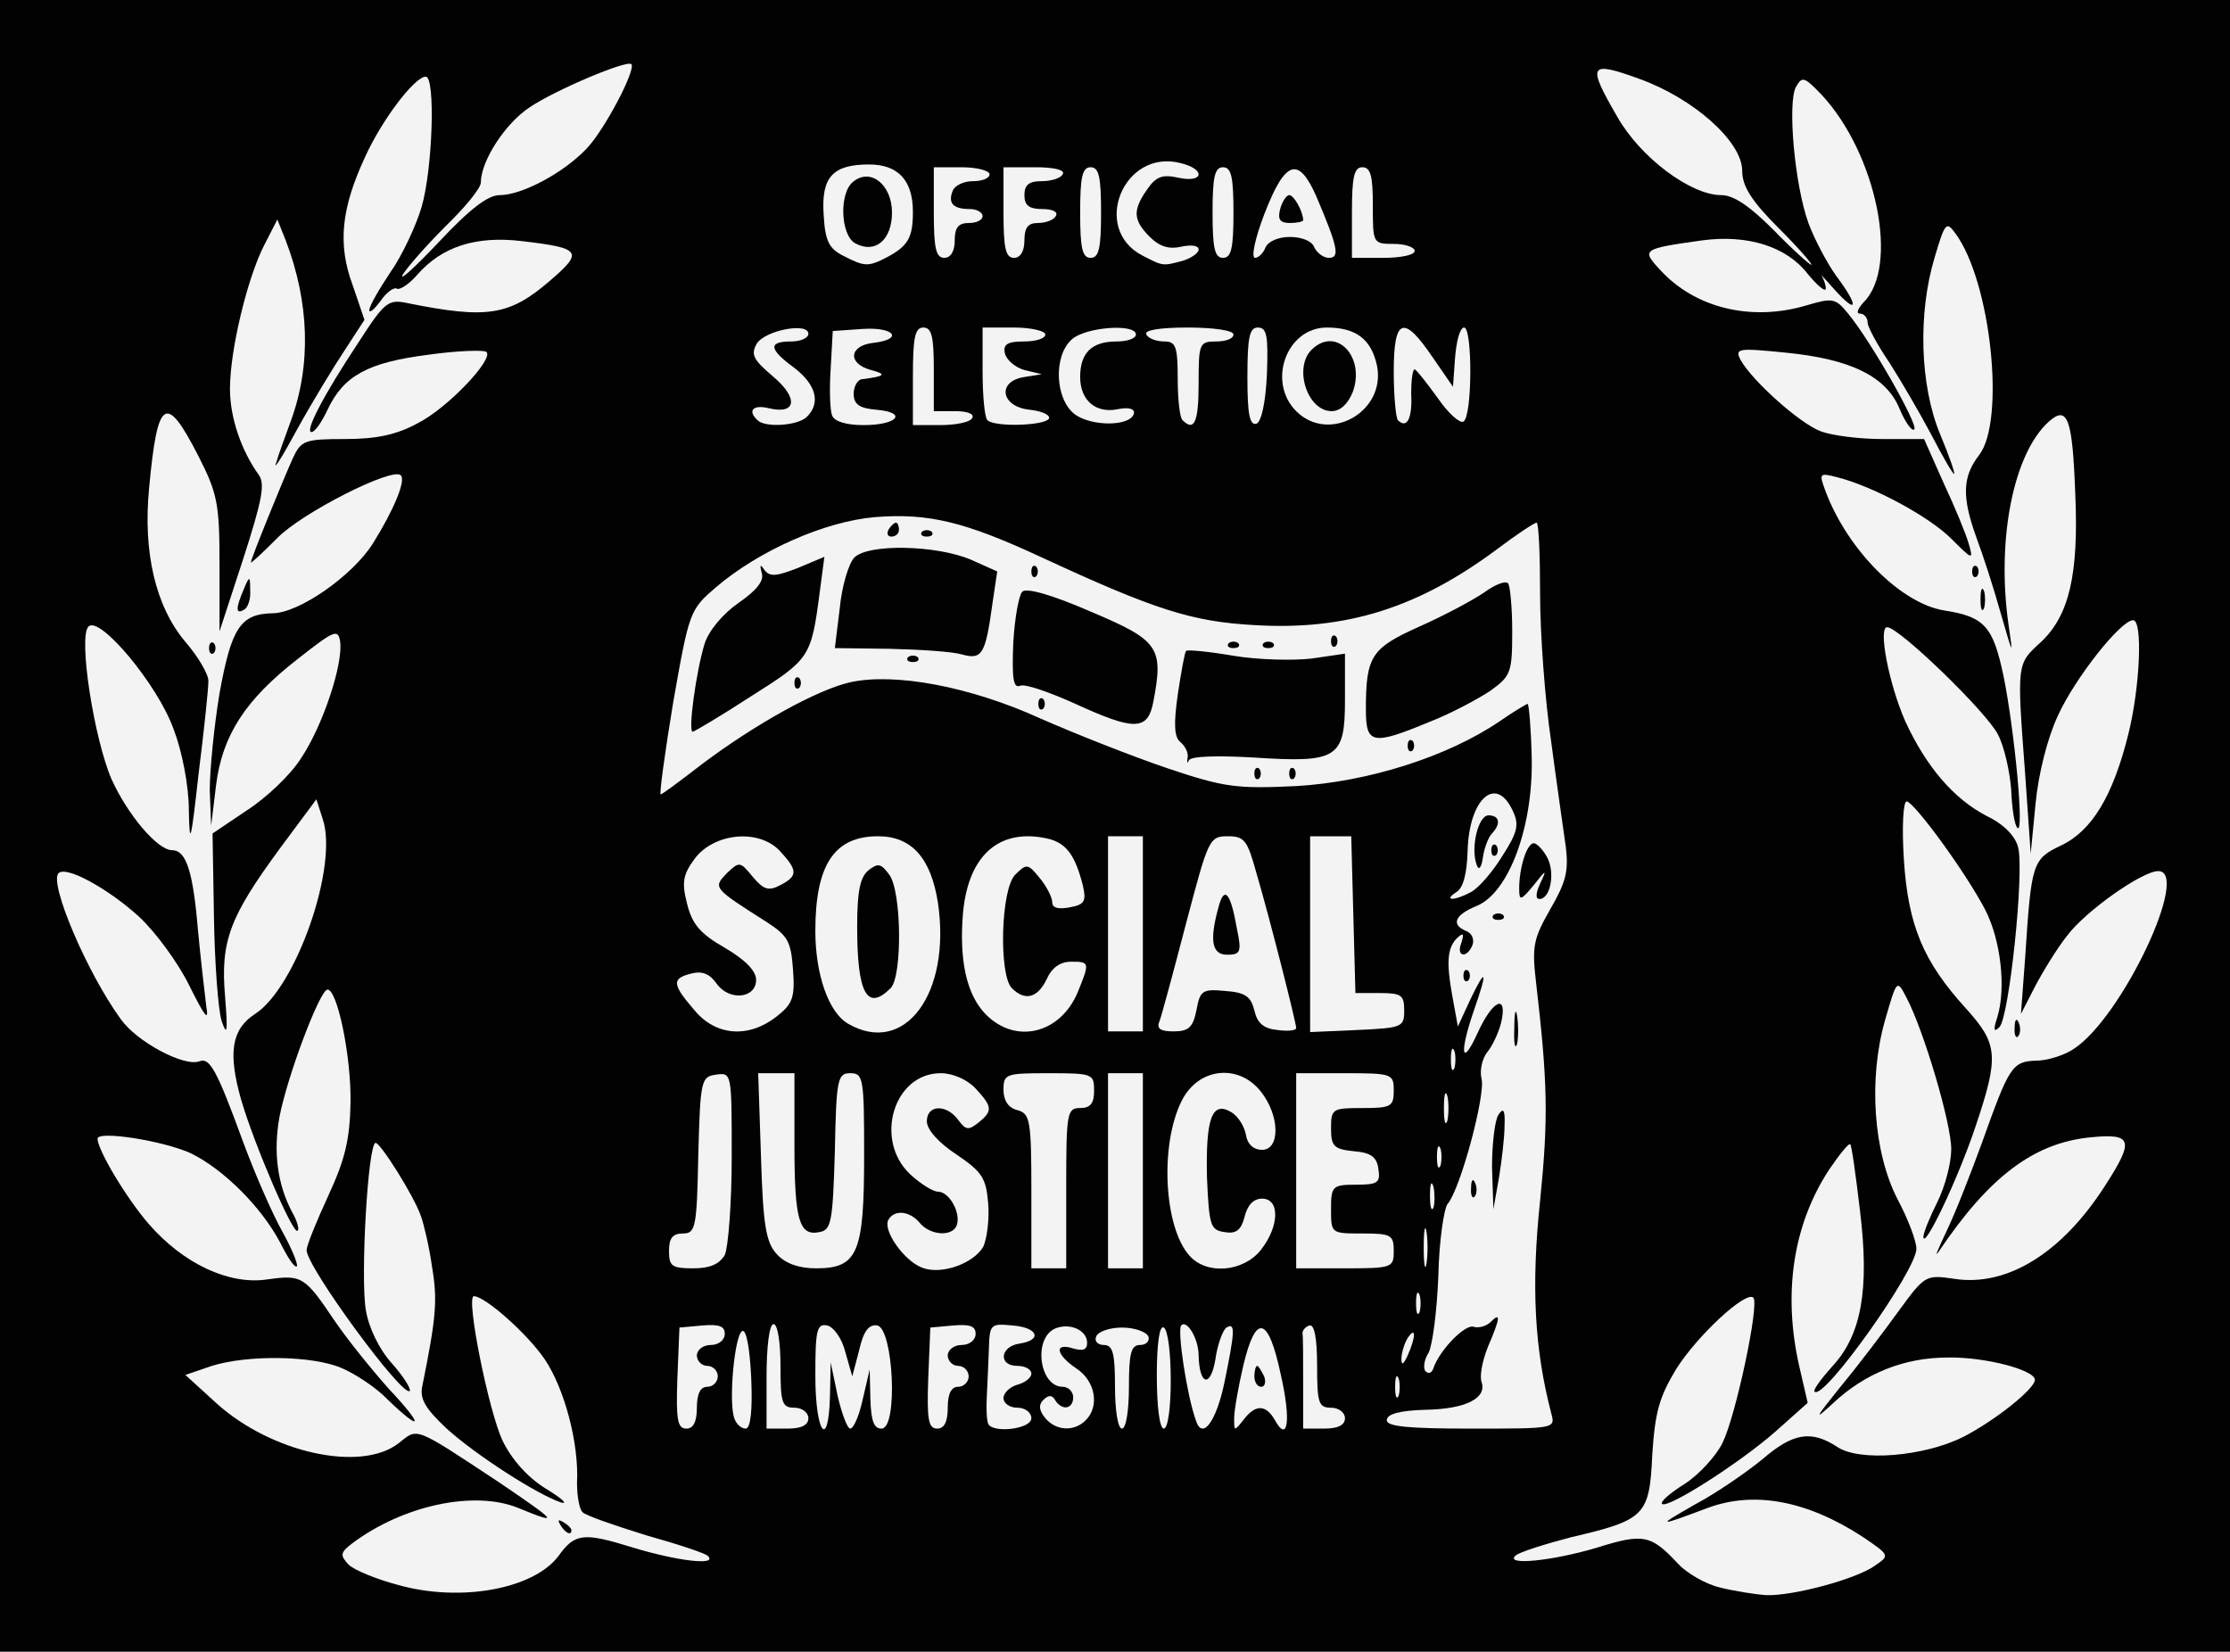 <!DOCTYPE svg PUBLIC "-//W3C//DTD SVG 20010904//EN" "http://www.w3.org/TR/2001/REC-SVG-20010904/DTD/svg10.dtd">
<svg version="1.0" xmlns="http://www.w3.org/2000/svg" width="320px" height="237px" viewBox="0 0 3200 2370" preserveAspectRatio="xMidYMid meet">
<rect x="0" y="0" width="3200" height="2370" fill="#808080" stroke="none"/>
<g id="layer101" fill="#020202" stroke="none">
 <path d="M0 1185 l0 -1185 1600 0 1600 0 0 1185 0 1185 -1600 0 -1600 0 0 -1185z"/>
 </g>
<g id="layer102" fill="#f3f3f3" stroke="none">
 <path d="M570 2274 c-30 -8 -62 -21 -70 -29 -12 -13 -12 -17 5 -30 73 -55 176 -77 239 -51 61 25 56 20 -28 -37 -124 -82 -116 -78 -144 -56 -54 42 -182 14 -261 -57 l-45 -41 38 -13 c51 -16 144 -15 186 3 19 8 50 28 67 46 50 48 51 37 1 -16 -24 -27 -59 -70 -78 -98 -43 -64 -47 -66 -97 -59 -55 8 -120 -23 -169 -79 -33 -38 -74 -107 -74 -123 0 -12 95 3 134 21 47 23 101 77 128 128 11 22 21 37 24 34 2 -2 -7 -25 -21 -50 -14 -25 -39 -82 -56 -128 -38 -104 -48 -122 -63 -116 -22 8 -90 -28 -113 -61 -48 -66 -103 -195 -89 -209 11 -11 71 22 115 62 24 22 57 67 73 100 22 44 28 52 24 29 -2 -17 -8 -67 -12 -110 -7 -84 -17 -114 -37 -114 -21 0 -64 -51 -87 -102 -25 -58 -48 -204 -33 -219 16 -16 99 83 122 147 12 31 22 81 22 117 1 53 3 46 14 -53 8 -63 14 -122 14 -132 1 -9 -14 -35 -33 -57 -43 -51 -61 -129 -52 -221 12 -129 24 -137 71 -45 27 53 30 68 30 155 l0 96 34 -104 c27 -84 32 -108 22 -121 -25 -35 -41 -82 -41 -123 0 -56 25 -159 49 -206 l19 -37 12 30 c34 89 37 179 7 260 -8 22 -18 49 -21 60 -4 11 10 -11 31 -50 21 -38 52 -89 68 -113 l28 -43 -17 -50 c-22 -59 -16 -111 18 -184 24 -53 71 -115 87 -115 14 0 10 132 -6 187 -8 27 -28 70 -45 94 -16 24 -30 48 -30 54 0 5 7 -1 16 -13 8 -12 19 -20 23 -18 4 3 18 -6 30 -20 35 -40 84 -56 150 -48 85 10 89 15 40 57 -58 50 -90 55 -204 32 -28 -6 -33 -2 -71 57 -51 77 -77 128 -67 128 5 0 15 -15 23 -32 23 -49 58 -68 145 -79 42 -6 80 -7 83 -4 11 10 -55 80 -98 102 -31 17 -60 23 -105 23 -58 0 -63 2 -75 28 -14 31 -60 144 -60 149 0 2 17 -14 38 -35 35 -36 165 -102 177 -90 8 7 -10 50 -40 98 -29 46 -106 100 -144 100 -46 1 -59 21 -76 115 -8 48 -14 111 -14 139 l2 51 7 -58 c9 -72 42 -123 118 -182 51 -40 57 -43 60 -25 5 32 -25 122 -56 168 -15 24 -50 57 -78 75 l-49 33 2 119 c1 66 6 134 11 150 8 23 9 16 5 -35 -7 -80 7 -115 79 -213 l52 -70 9 28 c23 67 -38 242 -97 280 -34 22 -39 56 -20 123 19 65 75 195 81 188 3 -2 -1 -15 -8 -27 -21 -40 -27 -86 -18 -136 11 -58 58 -183 69 -183 14 0 34 95 33 162 -1 54 -8 82 -32 134 -17 37 -31 71 -31 78 0 24 138 212 148 202 2 -3 -9 -21 -26 -40 -18 -20 -33 -51 -37 -76 -8 -46 3 -240 14 -240 7 0 55 76 65 105 4 11 12 44 16 73 8 48 6 72 -14 171 -4 18 4 32 35 61 42 38 129 94 164 106 11 3 1 -6 -22 -20 -26 -16 -49 -42 -62 -69 -20 -43 -53 -207 -41 -207 16 0 77 54 102 91 28 42 49 120 46 177 0 18 3 37 8 42 5 5 46 19 91 33 46 13 86 26 89 30 14 14 -45 7 -110 -13 -68 -21 -81 -20 -104 12 -35 48 -141 68 -232 42z m250 -78 c0 -3 -5 -8 -12 -12 -7 -4 -8 -3 -4 4 7 12 16 16 16 8z m-513 -1273 c-4 -3 -7 0 -7 7 0 7 3 10 7 7 3 -4 3 -10 0 -14z m52 -76 c0 -21 -1 -21 -9 -2 -12 28 -12 37 0 30 6 -3 10 -16 9 -28z"/>
 <path d="M2468 2278 c-21 -5 -48 -21 -60 -34 -39 -42 -50 -44 -117 -23 -64 19 -133 26 -116 11 6 -5 41 -16 79 -26 107 -25 113 -31 117 -119 4 -61 10 -82 34 -122 30 -48 100 -113 111 -103 9 9 -25 169 -44 208 -9 19 -34 46 -54 59 -21 13 -36 26 -33 29 7 8 112 -59 163 -104 l46 -41 -12 -52 c-24 -105 -9 -204 43 -283 15 -22 28 -38 30 -36 2 1 8 44 14 95 14 114 2 179 -40 224 -16 18 -28 34 -25 36 13 13 146 -174 146 -205 0 -11 -12 -43 -27 -71 -35 -68 -42 -173 -18 -257 17 -59 17 -59 31 -32 25 48 64 180 64 217 0 20 -9 54 -20 76 -11 22 -20 44 -20 50 1 19 50 -84 75 -159 34 -101 32 -118 -14 -169 -61 -67 -83 -119 -89 -214 -3 -46 -1 -83 4 -83 11 1 85 102 113 156 22 43 30 112 17 154 -6 18 -5 22 3 14 14 -13 36 -222 27 -258 -4 -16 -20 -33 -45 -45 -48 -25 -87 -71 -117 -136 -24 -55 -39 -135 -26 -135 17 0 143 122 159 154 9 17 17 53 19 79 1 27 5 52 9 55 10 10 -4 -139 -20 -218 -15 -71 -27 -85 -85 -94 -62 -10 -138 -86 -170 -170 -10 -27 -10 -28 17 -21 51 13 131 56 163 88 31 31 32 31 25 7 -4 -14 -20 -53 -36 -87 l-28 -63 -60 0 c-33 0 -72 -5 -88 -11 -30 -11 -98 -72 -115 -102 -9 -17 -5 -18 64 -11 93 9 145 34 164 81 8 19 18 33 21 29 6 -6 -62 -126 -95 -166 -18 -22 -22 -23 -59 -12 -80 24 -161 4 -211 -51 -27 -29 -25 -30 60 -42 66 -9 122 9 152 48 14 17 26 27 26 21 0 -5 -3 -14 -7 -20 -5 -5 4 4 19 21 34 38 36 25 3 -19 -13 -18 -31 -52 -40 -76 -20 -56 -30 -172 -18 -195 9 -16 12 -15 37 11 79 85 112 247 60 298 -8 9 -11 16 -5 16 6 0 11 6 11 13 0 6 14 32 31 57 16 25 43 71 60 103 16 31 31 57 33 57 2 0 -7 -26 -20 -57 -29 -70 -32 -173 -8 -253 15 -51 17 -53 30 -35 51 69 72 269 34 318 -24 31 -25 60 -4 118 9 24 25 73 35 109 18 62 18 63 11 15 -17 -121 7 -244 58 -290 27 -24 34 -5 38 105 5 115 -9 174 -50 212 -34 31 -34 29 -22 188 l8 115 7 -72 c4 -42 17 -94 32 -126 24 -53 90 -137 108 -137 14 0 10 96 -7 164 -22 88 -52 138 -96 159 -42 20 -43 25 -52 162 l-6 80 20 -39 c11 -21 31 -54 46 -73 27 -36 108 -93 131 -93 47 0 -52 210 -121 255 -13 9 -38 17 -54 17 -35 1 -39 9 -78 118 -15 41 -37 98 -50 125 -13 28 -19 41 -12 31 72 -107 136 -156 218 -164 60 -6 63 4 21 69 -62 97 -141 146 -217 134 -41 -6 -42 -5 -80 47 -21 29 -58 78 -83 108 -37 46 -39 50 -10 23 45 -42 101 -65 164 -65 54 -1 125 18 125 32 0 13 -58 59 -103 82 -56 28 -149 36 -181 14 -37 -24 -63 -20 -107 18 -22 18 -65 48 -97 65 -56 32 -54 32 18 5 67 -25 143 -11 224 42 38 26 38 26 16 41 -27 19 -116 43 -155 42 -16 -1 -47 -6 -67 -11z m429 -810 c-3 -8 -6 -5 -6 6 -1 11 2 17 5 13 3 -3 4 -12 1 -19z m-50 -620 c-3 -7 -5 -2 -5 12 0 14 2 19 5 13 2 -7 2 -19 0 -25z m-10 -35 c-4 -3 -7 0 -7 7 0 7 3 10 7 7 3 -4 3 -10 0 -14z"/>
 <path d="M972 1978 l3 -73 33 -3 c24 -2 32 1 32 12 0 9 -9 16 -20 16 -11 0 -20 7 -20 15 0 8 7 15 15 15 8 0 15 7 15 15 0 8 -7 15 -15 15 -10 0 -15 10 -15 30 0 20 -5 30 -15 30 -13 0 -15 -13 -13 -72z"/>
 <path d="M1054 2036 c-9 -23 0 -120 11 -126 6 -3 11 25 13 68 2 46 -1 72 -8 72 -6 0 -13 -6 -16 -14z"/>
 <path d="M1100 1975 c0 -43 4 -75 10 -75 6 0 10 27 10 60 0 53 2 60 20 60 11 0 20 7 20 15 0 10 -10 15 -30 15 l-30 0 0 -75z"/>
 <path d="M1170 1974 c0 -65 2 -75 17 -72 9 2 21 18 26 38 l10 35 10 -38 c6 -27 14 -37 26 -35 23 5 30 148 6 148 -11 0 -15 -11 -16 -42 l-1 -43 -10 43 c-5 23 -13 42 -18 42 -4 0 -12 -21 -18 -47 l-10 -48 -1 48 c-2 79 -21 54 -21 -29z"/>
 <path d="M1332 1978 l3 -73 33 -3 c24 -2 32 1 32 12 0 9 -9 16 -20 16 -11 0 -20 7 -20 15 0 8 7 15 15 15 8 0 15 7 15 15 0 8 -7 15 -15 15 -10 0 -15 10 -15 30 0 20 -5 30 -15 30 -13 0 -15 -13 -13 -72z"/>
 <path d="M1418 2043 c-2 -5 -3 -21 -2 -38 1 -16 2 -47 3 -68 1 -37 2 -38 34 -35 37 3 43 21 10 26 -28 4 -31 32 -3 32 11 0 20 5 20 11 0 6 -9 13 -20 16 -11 3 -20 12 -20 19 0 8 9 14 20 14 11 0 20 7 20 15 0 16 -56 22 -62 8z"/>
 <path d="M1500 2035 c-9 -11 -10 -19 -3 -26 8 -8 13 -7 17 0 10 16 26 13 26 -4 0 -8 -7 -15 -15 -15 -34 0 -43 -71 -10 -84 21 -8 45 3 45 21 0 10 -6 12 -20 8 -28 -9 -25 9 5 29 27 18 33 54 13 74 -17 17 -43 15 -58 -3z"/>
 <path d="M1600 1990 c0 -48 -3 -60 -16 -60 -9 0 -14 -6 -11 -12 2 -7 19 -13 37 -13 18 0 35 6 38 13 2 6 -3 12 -12 12 -13 0 -16 12 -16 60 0 33 -4 60 -10 60 -6 0 -10 -27 -10 -60z"/>
 <path d="M1660 1974 c0 -47 4 -73 10 -69 6 3 10 37 10 76 0 39 -4 69 -10 69 -6 0 -10 -32 -10 -76z"/>
 <path d="M1716 2038 c-13 -36 -27 -130 -21 -136 8 -9 25 19 25 43 1 43 17 47 24 6 3 -22 11 -43 16 -46 13 -8 12 6 -3 79 -12 57 -32 83 -41 54z"/>
 <path d="M1771 2035 c0 -11 6 -45 13 -75 18 -76 36 -72 54 13 15 66 10 99 -9 64 -13 -22 -28 -22 -45 1 -13 16 -13 16 -13 -3z m43 -60 c-4 -8 -8 -15 -10 -15 -2 0 -4 7 -4 15 0 8 4 15 10 15 5 0 7 -7 4 -15z"/>
 <path d="M1870 1985 c0 -36 0 -68 -1 -72 0 -4 4 -9 10 -11 7 -2 11 18 11 57 0 54 2 61 20 61 11 0 20 7 20 15 0 10 -10 15 -30 15 l-30 0 0 -65z"/>
 <path d="M1990 2038 c0 -9 19 -14 55 -15 59 -1 89 -17 81 -40 -3 -8 1 -30 9 -50 18 -42 19 -51 4 -36 -6 6 -17 9 -24 7 -12 -5 -49 33 -58 59 -2 7 -7 9 -11 5 -4 -3 -3 -16 4 -27 6 -12 12 -61 14 -110 1 -50 8 -96 13 -103 19 -22 55 -158 49 -180 -3 -12 1 -29 8 -38 7 -8 16 -27 20 -42 10 -43 -12 -34 -34 15 -23 50 -26 28 -5 -33 20 -57 18 -64 -5 -16 l-18 39 -8 -44 c-9 -50 -7 -70 8 -84 8 -7 9 -5 5 8 -8 20 8 23 16 3 3 -8 -1 -17 -9 -20 -22 -9 -17 -23 15 -36 46 -19 81 -113 79 -212 -1 -43 -4 -78 -6 -78 -1 0 -20 11 -40 25 -75 51 -189 87 -292 93 -86 4 -103 2 -186 -26 -50 -17 -131 -49 -181 -71 -101 -46 -209 -66 -273 -52 -48 11 -136 60 -212 117 -31 24 -58 44 -60 44 -2 0 6 -60 18 -132 23 -131 24 -133 61 -165 62 -53 157 -95 229 -101 77 -6 129 7 237 57 164 76 217 93 307 98 132 8 235 -25 347 -108 29 -22 55 -39 58 -39 3 0 5 46 5 103 0 56 7 152 16 212 8 61 18 129 21 151 4 34 0 50 -22 88 -24 42 -27 53 -21 104 17 146 18 196 6 315 -13 123 -8 213 16 305 6 22 6 22 -115 22 -90 0 -121 -3 -121 -12z m169 -423 c1 -23 -2 -26 -9 -15 -5 8 -9 42 -9 75 l2 60 8 -45 c4 -25 8 -58 8 -75z m-42 83 c-3 -8 -6 -5 -6 6 -1 11 2 17 5 13 3 -3 4 -12 1 -19z m60 -240 c-2 -13 -4 -5 -4 17 -1 22 1 32 4 23 2 -10 2 -28 0 -40z m-70 -65 c-4 -3 -7 0 -7 7 0 7 3 10 7 7 3 -4 3 -10 0 -14z m50 -80 c-4 -3 -10 -3 -14 0 -3 4 0 7 7 7 7 0 10 -3 7 -7z m53 -45 c-6 13 -7 22 -1 22 16 0 23 -38 11 -60 -6 -11 -15 -20 -19 -20 -10 0 -21 35 -21 65 0 18 2 18 21 -5 18 -23 19 -23 9 -2z m-403 -165 c-4 -3 -7 0 -7 7 0 7 3 10 7 7 3 -4 3 -10 0 -14z m50 0 c-4 -3 -7 0 -7 7 0 7 3 10 7 7 3 -4 3 -10 0 -14z m-58 -16 c121 8 131 1 131 -83 l0 -66 -48 7 c-26 3 -76 2 -112 -4 -35 -6 -66 -9 -68 -7 -2 2 -7 30 -12 63 -6 43 -5 61 4 68 7 6 12 16 10 23 -1 7 0 8 2 3 3 -6 41 -7 93 -4z m228 -24 c-4 -3 -7 0 -7 7 0 7 3 10 7 7 3 -4 3 -10 0 -14z m24 -27 c31 -12 70 -33 88 -45 29 -21 31 -26 31 -85 0 -34 -3 -66 -6 -69 -4 -4 -19 2 -34 13 -16 11 -57 33 -93 49 -69 31 -77 42 -77 119 0 50 9 52 91 18z m-973 -37 c84 -53 86 -56 98 -147 l7 -53 -38 16 c-31 12 -40 13 -48 3 -6 -9 -7 -8 -4 4 4 11 -7 25 -33 43 -23 16 -43 40 -49 59 -12 39 -24 126 -17 126 2 0 41 -23 84 -51z m577 8 c15 -78 8 -88 -89 -129 -55 -24 -93 -35 -99 -29 -5 5 -11 38 -13 74 -2 51 0 65 10 61 7 -3 41 9 77 25 87 40 106 40 114 -2z m-158 -4 c-4 -3 -7 0 -7 7 0 7 3 10 7 7 3 -4 3 -10 0 -14z m-350 -30 c-4 -3 -7 0 -7 7 0 7 3 10 7 7 3 -4 3 -10 0 -14z m170 -30 c-4 -3 -10 -3 -14 0 -3 4 0 7 7 7 7 0 10 -3 7 -7z m107 -76 l7 -47 -38 -17 c-50 -21 -147 -23 -167 -3 -8 8 -18 41 -21 73 l-7 57 78 1 c44 1 90 4 104 8 29 8 34 1 44 -72z m353 56 c-4 -3 -10 -3 -14 0 -3 4 0 7 7 7 7 0 10 -3 7 -7z m50 0 c-4 -3 -10 -3 -14 0 -3 4 0 7 7 7 7 0 10 -3 7 -7z m90 -10 c-4 -3 -7 0 -7 7 0 7 3 10 7 7 3 -4 3 -10 0 -14z m-430 -100 c-4 -3 -7 0 -7 7 0 7 3 10 7 7 3 -4 3 -10 0 -14z m-197 -53 c0 -5 -2 -10 -4 -10 -3 0 -8 5 -11 10 -3 6 -1 10 4 10 6 0 11 -4 11 -10z m47 3 c-4 -3 -10 -3 -14 0 -3 4 0 7 7 7 7 0 10 -3 7 -7z"/>
 <path d="M2002 1990 c0 -14 2 -19 5 -12 2 6 2 18 0 25 -3 6 -5 1 -5 -13z"/>
 <path d="M2011 1950 c0 -8 4 -22 9 -30 12 -18 12 -2 0 25 -6 13 -9 15 -9 5z"/>
 <path d="M2032 1870 c0 -14 2 -19 5 -12 2 6 2 18 0 25 -3 6 -5 1 -5 -13z"/>
 <path d="M1323 1819 c-26 -10 -57 -54 -48 -69 9 -15 31 -12 45 5 15 18 47 20 53 3 6 -18 -11 -48 -27 -48 -7 0 -25 -11 -40 -25 -52 -49 -24 -145 44 -145 17 0 38 9 50 22 24 26 25 32 4 49 -14 11 -18 11 -29 -4 -17 -23 -45 -22 -45 2 0 12 17 31 43 48 37 25 42 34 45 70 2 23 -2 51 -7 62 -14 24 -60 41 -88 30z"/>
 <path d="M2043 1790 c0 -25 2 -35 4 -22 2 12 2 32 0 45 -2 12 -4 2 -4 -23z"/>
 <path d="M960 1795 c0 -18 5 -25 20 -25 18 0 20 -8 22 -112 3 -109 4 -113 26 -116 22 -3 22 -2 22 118 0 67 -5 130 -10 141 -8 13 -21 19 -45 19 -31 0 -35 -3 -35 -25z"/>
 <path d="M1115 1800 c-16 -17 -20 -42 -23 -140 l-4 -120 26 0 26 0 0 103 c0 109 7 131 36 125 17 -3 19 -15 22 -116 2 -104 4 -112 22 -112 19 0 20 7 20 118 0 140 -9 162 -69 162 -25 0 -44 -7 -56 -20z"/>
 <path d="M1480 1709 c0 -102 -2 -111 -20 -116 -13 -3 -20 -14 -20 -29 0 -23 3 -24 65 -24 63 0 65 1 65 25 0 18 -5 25 -20 25 -19 0 -20 7 -20 115 l0 115 -25 0 -25 0 0 -111z"/>
 <path d="M1590 1680 l0 -140 25 0 25 0 0 140 0 140 -25 0 -25 0 0 -140z"/>
 <path d="M1707 1802 c-37 -41 -43 -160 -11 -223 24 -47 81 -53 113 -13 28 35 28 84 2 84 -12 0 -21 -8 -23 -21 -2 -12 -11 -27 -21 -33 -28 -17 -37 9 -35 94 3 69 5 75 25 78 17 3 24 -3 29 -22 4 -17 13 -26 25 -26 26 0 25 40 -2 74 -25 31 -77 36 -102 8z"/>
 <path d="M1860 1680 l0 -140 70 0 c68 0 70 1 70 25 0 23 -4 25 -45 25 -43 0 -45 1 -45 29 0 26 4 30 33 33 24 2 33 8 35 26 3 19 -1 22 -32 22 -34 0 -36 2 -36 35 0 35 0 35 45 35 41 0 45 2 45 25 0 24 -2 25 -70 25 l-70 0 0 -140z"/>
 <path d="M2052 1715 c0 -16 2 -22 5 -12 2 9 2 23 0 30 -3 6 -5 -1 -5 -18z"/>
 <path d="M2062 1660 c0 -14 2 -19 5 -12 2 6 2 18 0 25 -3 6 -5 1 -5 -13z"/>
 <path d="M2072 1590 c0 -19 2 -27 5 -17 2 9 2 25 0 35 -3 9 -5 1 -5 -18z"/>
 <path d="M2082 1520 c0 -14 2 -19 5 -12 2 6 2 18 0 25 -3 6 -5 1 -5 -13z"/>
 <path d="M996 1449 c-32 -37 -32 -45 -4 -52 15 -4 26 0 36 14 18 26 57 22 57 -5 0 -13 -16 -29 -45 -46 -35 -20 -47 -34 -54 -63 -8 -31 -6 -42 11 -65 28 -37 92 -43 122 -11 26 28 26 36 1 49 -17 9 -24 7 -40 -12 -18 -22 -19 -22 -37 -5 -20 21 -20 21 57 70 31 20 35 28 38 69 3 40 -1 49 -24 67 -40 31 -87 28 -118 -10z"/>
 <path d="M1217 1469 c-28 -16 -47 -71 -47 -133 0 -95 27 -136 90 -136 48 0 76 31 86 96 19 130 -48 220 -129 173z m61 -51 c17 -17 16 -139 -2 -163 -12 -16 -16 -17 -30 -6 -12 10 -16 31 -16 81 0 95 14 122 48 88z"/>
 <path d="M1415 1456 c-28 -28 -39 -78 -33 -147 8 -84 54 -122 124 -105 25 7 37 24 48 67 5 23 2 27 -19 31 -16 3 -25 1 -25 -7 0 -7 -8 -23 -18 -35 -17 -21 -19 -21 -35 -5 -21 20 -24 144 -5 163 19 19 37 14 50 -13 7 -16 19 -25 35 -25 27 0 27 1 9 45 -25 58 -88 74 -131 31z"/>
 <path d="M1590 1340 l0 -140 25 0 25 0 0 140 0 140 -25 0 -25 0 0 -140z"/>
 <path d="M1664 1465 c3 -8 20 -71 38 -140 32 -121 33 -125 60 -125 24 0 28 6 41 53 20 68 57 215 57 222 0 4 -12 5 -27 3 -20 -2 -29 -10 -33 -28 -5 -20 -13 -26 -42 -28 -32 -3 -36 -1 -41 27 -5 25 -11 31 -33 31 -19 0 -25 -4 -20 -15z m111 -132 c-9 -52 -18 -62 -26 -33 -14 50 -10 70 12 70 19 0 21 -4 14 -37z"/>
 <path d="M1880 1340 l0 -140 30 0 29 0 3 113 3 112 35 0 c31 0 35 3 35 25 0 24 -3 25 -67 28 l-68 3 0 -141z"/>
 <path d="M2090 1280 c10 -6 15 -27 16 -59 2 -75 41 -110 65 -57 9 19 7 30 -15 64 -14 23 -34 46 -45 52 -24 13 -41 13 -21 0z m51 -84 c13 -14 11 -26 -5 -26 -15 0 -26 47 -17 71 3 9 7 4 9 -11 2 -14 8 -29 13 -34z m6 17 c-4 -3 -7 0 -7 7 0 7 3 10 7 7 3 -4 3 -10 0 -14z"/>
 <path d="M1087 603 c-15 -14 -6 -23 17 -17 39 9 42 -15 5 -46 -28 -24 -32 -31 -23 -47 12 -19 74 -31 74 -14 0 6 -11 11 -25 11 -33 0 -32 11 5 38 31 24 38 50 18 70 -13 13 -60 16 -71 5z"/>
 <path d="M1194 596 c-3 -7 -4 -38 -2 -67 l3 -54 43 -3 c46 -3 59 15 15 20 -35 4 -37 30 -3 39 23 6 20 9 -12 13 -7 0 -13 10 -13 21 0 15 8 21 33 23 45 4 30 22 -19 22 -24 0 -42 -5 -45 -14z"/>
 <path d="M1310 540 c0 -56 3 -70 15 -70 12 0 15 13 15 60 l0 60 31 0 c17 0 28 4 24 10 -3 6 -24 10 -46 10 l-39 0 0 -70z"/>
 <path d="M1417 603 c-4 -3 -7 -35 -7 -70 l0 -63 45 0 c25 0 45 5 45 10 0 6 -14 10 -31 10 -23 0 -30 4 -27 17 2 9 14 20 28 24 l25 6 -25 4 c-40 6 -34 43 8 47 18 2 30 8 27 13 -7 10 -78 12 -88 2z"/>
 <path d="M1543 595 c-29 -21 -32 -84 -5 -108 20 -18 92 -23 92 -7 0 6 -13 10 -28 10 -35 0 -52 16 -52 51 0 34 23 53 55 46 16 -3 24 0 22 7 -6 18 -60 18 -84 1z"/>
 <path d="M1697 603 c-4 -3 -7 -30 -7 -60 0 -46 -3 -53 -19 -53 -11 0 -23 -4 -26 -10 -4 -6 18 -10 59 -10 37 0 66 4 66 10 0 6 -11 10 -25 10 -24 0 -25 3 -25 60 0 55 -6 70 -23 53z"/>
 <path d="M1790 541 c0 -57 3 -71 15 -71 13 0 15 12 13 67 -2 42 -8 68 -15 71 -10 3 -13 -15 -13 -67z"/>
 <path d="M1860 590 c-42 -42 -14 -120 44 -120 42 0 64 17 72 55 13 66 -69 112 -116 65z m81 -27 c19 -51 -24 -96 -59 -61 -26 26 -6 88 29 88 12 0 23 -10 30 -27z"/>
 <path d="M2006 603 c-3 -3 -6 -35 -6 -70 0 -77 14 -82 56 -20 l29 42 3 -42 c2 -24 7 -43 13 -43 12 0 12 127 -1 135 -5 3 -22 -12 -37 -34 -16 -22 -30 -40 -33 -41 -3 0 -5 16 -5 35 2 35 -6 51 -19 38z"/>
 <path d="M578 394 c6 -10 33 -41 61 -69 28 -27 51 -55 51 -63 0 -31 35 -85 70 -108 37 -25 139 -68 146 -62 7 8 -39 95 -64 121 -33 35 -93 67 -125 67 -17 0 -43 20 -87 67 -34 36 -58 58 -52 47z"/>
 <path d="M1210 367 c-20 -10 -26 -21 -28 -58 -4 -55 13 -73 65 -73 42 0 63 23 63 68 0 37 -7 49 -37 65 -27 14 -32 14 -63 -2z m70 -62 c0 -40 -31 -65 -56 -44 -20 16 -18 76 3 88 29 16 53 -5 53 -44z"/>
 <path d="M1640 367 c-75 -38 -28 -154 54 -133 37 9 33 29 -3 21 -23 -5 -32 -2 -45 17 -21 30 -20 44 4 68 14 14 28 18 45 14 14 -3 25 -2 25 4 0 5 -10 12 -22 16 -30 8 -29 8 -58 -7z"/>
 <path d="M2545 330 c-34 -34 -57 -50 -75 -50 -44 0 -116 -54 -149 -112 -44 -76 -41 -81 31 -55 78 28 148 90 148 132 0 22 13 43 52 82 29 29 50 53 47 53 -2 0 -27 -22 -54 -50z"/>
 <path d="M1340 305 l0 -65 40 0 c22 0 40 5 40 10 0 6 -11 10 -24 10 -13 0 -26 6 -29 14 -7 18 1 26 25 26 10 0 18 5 18 10 0 6 -9 10 -20 10 -15 0 -20 7 -20 25 0 16 -6 25 -15 25 -12 0 -15 -14 -15 -65z"/>
 <path d="M1440 305 l0 -65 46 0 c27 0 43 4 39 10 -3 6 -17 10 -31 10 -17 0 -24 5 -24 20 0 15 7 20 26 20 14 0 23 4 19 10 -3 6 -15 10 -26 10 -14 0 -19 7 -19 25 0 16 -6 25 -15 25 -12 0 -15 -14 -15 -65z"/>
 <path d="M1550 305 c0 -51 3 -65 15 -65 12 0 15 14 15 65 0 51 -3 65 -15 65 -12 0 -15 -14 -15 -65z"/>
 <path d="M1740 305 c0 -51 3 -65 15 -65 12 0 15 14 15 65 0 51 -3 65 -15 65 -12 0 -15 -14 -15 -65z"/>
 <path d="M1814 308 c30 -78 49 -85 75 -26 31 73 34 88 18 88 -8 0 -17 -7 -21 -15 -3 -9 -18 -15 -35 -15 -16 0 -31 6 -35 15 -3 8 -10 15 -15 15 -6 0 0 -28 13 -62z m56 8 c0 -12 -13 -36 -20 -36 -4 0 -10 9 -13 20 -4 15 0 20 14 20 10 0 19 -2 19 -4z"/>
 <path d="M1940 305 c0 -51 3 -65 15 -65 12 0 15 13 15 55 0 54 0 55 30 55 17 0 30 5 30 10 0 6 -20 10 -45 10 l-45 0 0 -65z"/>
 </g>

</svg>